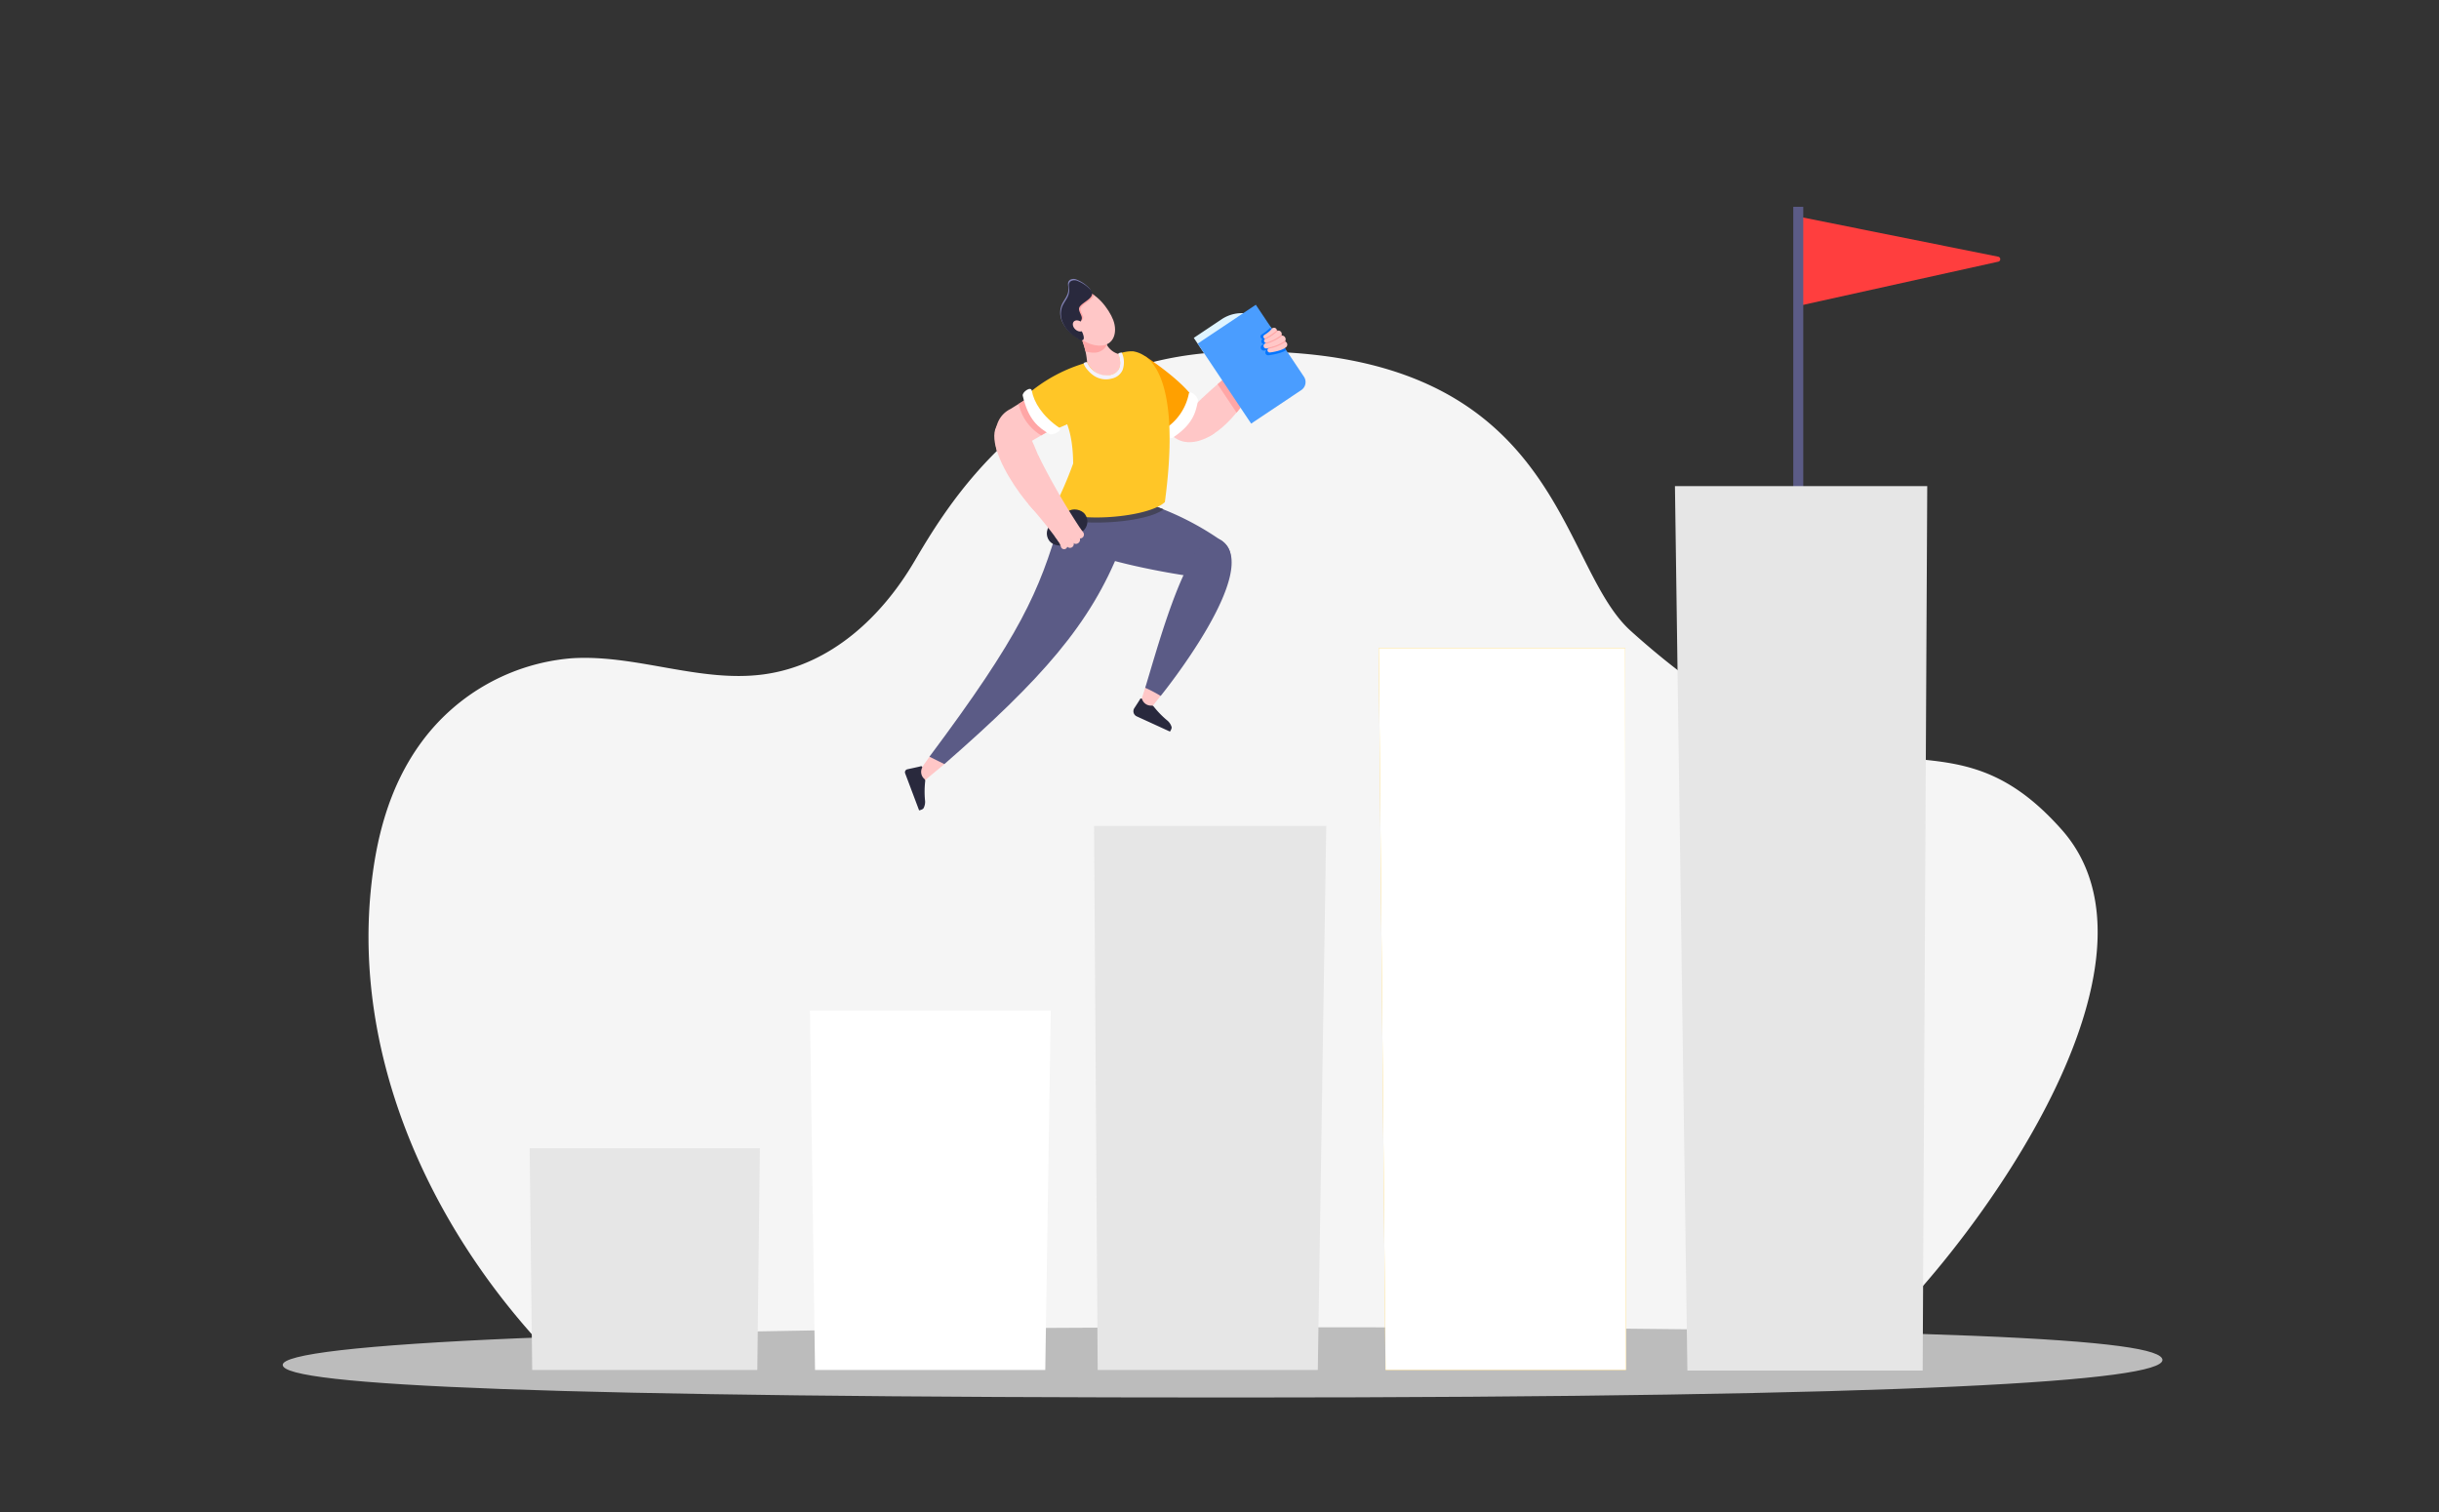 <svg xmlns="http://www.w3.org/2000/svg" xmlns:xlink="http://www.w3.org/1999/xlink" width="400" height="248" viewBox="0 0 400 248"><rect x="0" y="0" width="400" height="248" fill="#333333" stroke="none"/><defs><clipPath id="b"><rect width="400" height="248"/></clipPath></defs><g id="a" clip-path="url(#b)"><path d="M0,0H400.035V248H0Z" fill="none"/><g transform="translate(46.365 33.921)"><path d="M1057.545,857.418H837.118c-18.314-20.6-28.964-46.905-26.553-72.572.807-8.6,2.949-17.315,8.334-24.65A33.994,33.994,0,0,1,843.55,746.42c10.566-.674,21.012,4.057,31.474,2.643,11.213-1.516,19.492-9.725,24.578-18.284s19.257-33.77,52.006-34.645c54.457-1.456,53.261,34.648,65.615,45.786,38.2,34.444,50.3,9.655,70.674,32.593C1107.237,796.283,1074.382,841.461,1057.545,857.418Z" transform="translate(-796.156 -672.372)" fill="#f5f5f5"/><path d="M948.747,2632.337c0,3.428-40.02,6.156-152.192,6.156s-156.084-1.922-156.084-5.35,49.741-6.178,161.912-6.178S948.747,2628.909,948.747,2632.337Z" transform="translate(-640.471 -2443.193)" fill="#bcbcbc"/><g transform="translate(247.736)"><path d="M3632.032,427.83l33.372,6.7a.417.417,0,0,1,.008.817l-32.562,7.208Z" transform="translate(-3631.795 -426.347)" fill="#ff3e3e"/><rect width="1.636" height="51.54" transform="translate(0)" fill="#5b5b86"/></g><path d="M2246.271,1724.2h36.1l1.387-89.242h-38.083Z" transform="translate(-2112.615 -1533.417)" fill="#e6e6e6"/><path d="M1684.483,2059.443h37.76l.9-58.942h-39.493Z" transform="translate(-1597.181 -1868.658)" fill="#fff"/><path d="M1129.447,2309.089h36.921l.419-36.378h-37.759Z" transform="translate(-1088.531 -2118.304)" fill="#e6e6e6"/><path d="M2849.468,1283.2h-40.407l1.11,118.4h39.436Z" transform="translate(-2629.304 -1210.812)" fill="#ffc627"/><path d="M3436.412,962.7h-41.377l2.04,145.058h38.585Z" transform="translate(-3166.706 -916.884)" fill="#e6e6e6"/><path d="M2849.468,1283.2h-40.407l1.11,118.4h39.436Z" transform="translate(-2629.304 -1210.812)" fill="#fff"/><g transform="translate(102.05 11.831)"><path d="M1903.42,1481.708l-3.29,2.736-.882-1.517s1.442-2,1.728-2.435a15.1,15.1,0,0,1,2.965-1.586Z" transform="translate(-1896.957 -1402.129)" fill="#ffc7c7"/><path d="M1874.663,1523.741a2.209,2.209,0,0,0,.233-1.328,15.182,15.182,0,0,1,.033-3.093.4.4,0,0,0-.124-.363,1.53,1.53,0,0,1-.391-1.827.177.177,0,0,0-.194-.266.881.881,0,0,0-.137.037c-.072.027-1.324.3-2.079.462a.5.5,0,0,0-.362.664l2.288,6.075S1874.509,1524,1874.663,1523.741Z" transform="translate(-1871.611 -1436.936)" fill="#29293d"/><path d="M1941.452,1031.761l9.953,4.405c-4.879,12.472-12.946,21.565-28.877,35.46l-2.445-1.215C1935.01,1050.426,1938.086,1043.347,1941.452,1031.761Z" transform="translate(-1916.066 -992.048)" fill="#5b5b86"/><path d="M2054.6,754.7l8.646-5,.548-1.535a3.969,3.969,0,0,0-2.353-5.054h0l-8.912,5.535c-3.744,1.872-2.223,6.956-2.223,6.956Z" transform="translate(-2035.209 -727.326)" fill="#ffc7c7"/><g transform="translate(18.652 13.569)"><path d="M2122.725,727.258a40.334,40.334,0,0,0,8.267-4.558l.733-.911a3.191,3.191,0,0,0-.96-4.8l-.178-.1a4.219,4.219,0,0,0-3.229-.365,25.624,25.624,0,0,0-9.282,4.862C2117.479,723.151,2120.879,726.888,2122.725,727.258Z" transform="translate(-2116.234 -716.361)" fill="#ffc627"/><path d="M2098.084,788.968a10.369,10.369,0,0,0,3.964,5.077l-1.723,1a7.95,7.95,0,0,1-3.7-5.169Z" transform="translate(-2096.629 -782.95)" fill="#ffa6a6"/><path d="M2106.01,770.528c.33,1.907,1.75,4.2,4.507,6.09.637.437-1.119,1.322-1.615,1.026-1.814-1.08-3.455-2.3-4.38-6.292C2104.391,770.783,2105.872,769.739,2106.01,770.528Z" transform="translate(-2103.86 -765.777)" fill="#fff"/></g><path d="M2179.519,982.536l-.01-1.218-6.43-.577-9.213.071-1.349,6.073,8.93,3.284,5.631-3.972Z" transform="translate(-2138.403 -945.257)" fill="#ffc627"/><path d="M2172.844,987.543l9.706-6.8a46.66,46.66,0,0,1,16.872,7.2c4.2,2.325.874,9-5.338,6.351l-.344-.42S2176.973,991.405,2172.844,987.543Z" transform="translate(-2147.875 -945.257)" fill="#5b5b86"/><g transform="translate(34.465 3.287)"><path d="M2425.46,716.3c4.492,1.536,13.2-12.221,11.5-13.557-1.39-1.09-8.887,5.548-11.556,8.242C2423.529,712.877,2422.771,715.379,2425.46,716.3Z" transform="translate(-2412.412 -693.479)" fill="#ffc7c7"/><path d="M2316.681,747.5l-7.326-6.132-1.56.011a3.8,3.8,0,0,0-3.77,3.773h0l7.9,6.194c2.911,2.751,6.982-.284,6.982-.284Z" transform="translate(-2302.648 -729.011)" fill="#ffc7c7"/><g transform="translate(0 9.214)"><path d="M2299.868,709.979c-2.347-2.971-7.479-6.3-7.479-6.3-1.872-.65-4.569.214-4.9,2.186l-.034.2a4.218,4.218,0,0,0,.746,3.164,25.628,25.628,0,0,0,7.705,7.1C2297.77,716.3,2300.142,711.842,2299.868,709.979Z" transform="translate(-2287.403 -703.47)" fill="#ffa000"/><path d="M2382.434,783.233a8.9,8.9,0,0,0,4.068-5.846c.181-.731,1.6.581,1.5,1.137-.369,2.03-.916,3.944-4.172,6.1C2383.366,784.925,2381.777,783.615,2382.434,783.233Z" transform="translate(-2374.413 -771.061)" fill="#fff"/></g><g transform="translate(12.904 0)"><path d="M10.242,0h1.223a0,0,0,0,1,0,0V16.227a0,0,0,0,1,0,0H5.985A5.985,5.985,0,0,1,0,10.242v0A10.242,10.242,0,0,1,10.242,0Z" transform="matrix(-0.831, 0.556, -0.556, -0.831, 18.549, 13.491)" fill="#dff4ff"/><path d="M2490.121,707.46c3.128-2.7,6.811-5.449,7.744-4.718.982.77-1.494,5.664-4.629,9.379Z" transform="translate(-2486.222 -693.479)" fill="#ffa6a6"/><path d="M2459.572,623.263l8.217-5.492a1.583,1.583,0,0,0,.436-2.2l-7.888-11.8-9.531,6.371Z" transform="translate(-2450.164 -602.824)" fill="#4a9dff"/></g><g transform="translate(23.838 4.713)"><path d="M2579.019,653.409a1.014,1.014,0,0,1-.1.052l-.1.047c-.032.015-.066.032-.1.046l-.1.039a6.265,6.265,0,0,1-.776.253c-.257.069-.511.124-.768.172-.127.024-.255.046-.383.066s-.253.038-.392.055a.46.46,0,0,1-.5-.331.439.439,0,0,1,.122-.438.11.11,0,0,1-.029-.053v0c-.09.016-.18.032-.279.047a.516.516,0,0,1-.571-.349.5.5,0,0,1,.334-.625l.012,0,.094-.029h0a.1.1,0,0,1,0-.061.461.461,0,0,1-.32-.255.441.441,0,0,1,.105-.514.123.123,0,0,1-.016-.024.11.11,0,0,1-.007-.072.4.4,0,0,1-.2-.16.384.384,0,0,1,.123-.535l.015-.009c.062-.038.134-.083.2-.127s.136-.09.2-.136c.133-.093.263-.19.388-.289s.242-.2.353-.309c.068-.067.132-.135.192-.2l.015,0a.709.709,0,0,1,.372.209l.128.192a.726.726,0,0,1,.06.224c.02-.015.041-.028.062-.041l2.043,3.057C2579.139,653.341,2579.08,653.374,2579.019,653.409Z" transform="translate(-2574.984 -649.62)" fill="#0476ff"/><g transform="translate(0.482)"><path d="M2591.077,676.233c-.024.022-.047.045-.071.069s-.06.047-.089.072a.446.446,0,0,1-.05.036l-.053.035-.054.036-.059.033a4.266,4.266,0,0,1-.508.249c-.179.076-.365.145-.554.209q-.142.048-.286.092c-.095.029-.195.057-.284.081l-.01,0a.377.377,0,0,0-.268.462.381.381,0,0,0,.415.277c.116-.014.219-.03.327-.047s.214-.036.321-.057c.213-.041.427-.089.641-.147a5.318,5.318,0,0,0,.649-.216l.082-.034.083-.039.083-.04a.773.773,0,0,0,.083-.044c.057-.033.113-.063.17-.1s.115-.083.173-.126a.543.543,0,0,0,.105-.764.553.553,0,0,0-.77-.106.468.468,0,0,0-.043.036Z" transform="translate(-2588.116 -673.827)" fill="#ffc7c7"/><path d="M2583.666,664.927q-.041.039-.081.081c-.031.028-.068.055-.1.084l-.026.021-.03.02-.06.041-.06.041-.066.039a5.088,5.088,0,0,1-.564.295c-.2.091-.405.176-.615.254-.1.039-.211.077-.317.113s-.216.072-.315.1l-.01,0a.42.42,0,0,0-.28.528.425.425,0,0,0,.475.292c.128-.021.243-.042.363-.066s.237-.049.356-.076c.237-.054.473-.115.711-.187a6.223,6.223,0,0,0,.715-.259l.091-.039.092-.045.091-.046.046-.023.046-.027c.062-.037.123-.072.185-.113s.127-.093.189-.14a.607.607,0,0,0,.112-.856.618.618,0,0,0-.862-.113.569.569,0,0,0-.05.042Z" transform="translate(-2581.096 -663.437)" fill="#ffc7c7"/><path d="M2584.073,655.044a2.009,2.009,0,0,1-.315.311,4.113,4.113,0,0,1-.416.294c-.147.094-.3.181-.46.265-.078.042-.159.083-.24.122s-.164.078-.239.111l-.012.006a.377.377,0,0,0-.19.5.382.382,0,0,0,.448.209c.1-.028.194-.055.289-.085s.188-.06.281-.093c.186-.066.371-.136.556-.218a5.2,5.2,0,0,0,.553-.278,3.048,3.048,0,0,0,.55-.4l.013-.012a.543.543,0,0,0,.021-.773.554.554,0,0,0-.779-.022A.633.633,0,0,0,2584.073,655.044Z" transform="translate(-2582.054 -654.358)" fill="#ffc7c7"/><path d="M2582.17,649.362a2.764,2.764,0,0,1-.243.273c-.093.089-.192.177-.3.261s-.213.166-.325.244c-.056.039-.113.078-.169.115s-.117.076-.168.108l-.013.008a.325.325,0,0,0-.1.451.331.331,0,0,0,.4.13c.078-.031.144-.059.214-.09s.138-.062.207-.095q.2-.1.406-.209c.134-.076.267-.157.4-.247a3.791,3.791,0,0,0,.389-.309l0,0a.471.471,0,0,0,.026-.669.48.48,0,0,0-.675-.027A.56.56,0,0,0,2582.17,649.362Z" transform="translate(-2580.802 -649.176)" fill="#ffc7c7"/><g transform="translate(0.752 2.159)"><path d="M2589.957,676.5a.085.085,0,0,0,.029,0,6.8,6.8,0,0,0,2.745-1.126.091.091,0,0,0,0-.129.093.093,0,0,0-.13,0,6.775,6.775,0,0,1-2.65,1.076.091.091,0,0,0,.007.18Z" transform="translate(-2589.877 -675.219)" fill="#ffa6a6"/></g><g transform="translate(0.41 1.193)"><path d="M2585.824,664.994a.09.09,0,0,0,.038,0,7.522,7.522,0,0,0,2.5-1.27.091.091,0,0,0-.13-.129,7.5,7.5,0,0,1-2.428,1.225.09.09,0,0,0-.061.114A.091.091,0,0,0,2585.824,664.994Z" transform="translate(-2585.743 -663.565)" fill="#ffa6a6"/></g><g transform="translate(0.215 0.426)"><path d="M2583.471,655.777a.1.1,0,0,0,.051-.008,8.146,8.146,0,0,0,1.953-1.3.092.092,0,0,0,0-.129.093.093,0,0,0-.131,0,8.1,8.1,0,0,1-1.9,1.266.091.091,0,0,0-.044.121A.092.092,0,0,0,2583.471,655.777Z" transform="translate(-2583.39 -654.31)" fill="#ffa6a6"/></g></g></g></g><path d="M2222.009,664.06a.936.936,0,0,0-.905-.146,2.585,2.585,0,0,1-1.111.169,3.16,3.16,0,0,1-2.255-2.774c-.171-.91-4.114-.645-3.781.22a12.975,12.975,0,0,1,.924,3.908,2.042,2.042,0,0,1-1.544,2.068l3.379,6.547,6.646-5.96a1.984,1.984,0,0,0-.092-3.032Z" transform="translate(-2185.01 -651.782)" fill="#ffc7c7"/><path d="M2177.957,984.573l.069-3.761,9.213-.071,6.43.577.009,1.218h0q.669.248,1.307.509C2192.23,985.179,2182.351,985.858,2177.957,984.573Z" transform="translate(-2152.564 -945.257)" fill="#444459"/><g transform="translate(25.457)"><path d="M2224.377,661.309a4.469,4.469,0,0,0,.412,1.224,2.294,2.294,0,0,1-2.312,1.332,4.583,4.583,0,0,1-1.216-.194,18.256,18.256,0,0,0-.665-2.142C2220.262,660.664,2224.205,660.4,2224.377,661.309Z" transform="translate(-2217.107 -651.782)" fill="#ffa6a6"/><path d="M2182.115,581.636c-1.423-2,.659-5.26,3.007-5.208,2.106.047,4.312,2.985,4.988,4.781.739,1.959.14,4.234-2.271,4.19C2185.542,585.357,2183.379,583.416,2182.115,581.636Z" transform="translate(-2181.407 -574.458)" fill="#ffc7c7"/><path d="M2179.034,559.615a5.383,5.383,0,0,0,2.165,2.422c.321.2.578.5.952.463.68-.075-.021-1.67-.458-2.061-.555-.5.579-.973.408-1.75-.107-.488-.582-1.092-.394-1.548.4-.969,3.114-1.669,1.672-3.075a5.582,5.582,0,0,0-1.869-1.259,1.253,1.253,0,0,0-1.167,0c-.549.4-.253.975-.265,1.5-.027,1.169-.742,1.7-1.142,2.69A3.479,3.479,0,0,0,2179.034,559.615Z" transform="translate(-2178.725 -552.661)" fill="#8383b7"/><path d="M2184.229,581.682a3.446,3.446,0,0,1-.1-2.608c.288-.7.735-1.174.98-1.806a3.105,3.105,0,0,1,2.092-.839,3.439,3.439,0,0,1,1.826.678c-.2.821-1.856,1.391-2.156,2.11-.189.455.291,1,.4,1.485C2187.445,581.478,2184.989,582.741,2184.229,581.682Z" transform="translate(-2183.488 -574.458)" fill="#ffa6a6"/><path d="M2180.428,562.235a5.416,5.416,0,0,0,2.193,2.423c.325.2.586.5.964.463.689-.075-.022-1.67-.465-2.062-.562-.5.586-.973.412-1.75-.109-.488-.589-1.093-.4-1.548.4-.969,3.151-1.668,1.69-3.074a5.655,5.655,0,0,0-1.892-1.26,1.283,1.283,0,0,0-1.182,0c-.555.4-.255.975-.267,1.5-.027,1.169-.75,1.7-1.155,2.689A3.446,3.446,0,0,0,2180.428,562.235Z" transform="translate(-2180 -555.064)" fill="#29293d"/><ellipse cx="0.774" cy="1.054" rx="0.774" ry="1.054" transform="translate(1.71 7.563) rotate(-47.375)" fill="#ffc7c7"/></g><path d="M2137.526,697.294l-8.535,4.606,3.789,5.853.783-1.645s1.636,1.98,1.681,7.8a61.933,61.933,0,0,1-3.076,7.119c1.526,2.781,15.15,2,18.112-.779,2.28-16.925-.726-24.044-5.236-24.742a6.017,6.017,0,0,0-2.406.44s1.231,2.739-1.162,3.412C2138.817,700.1,2137.526,697.294,2137.526,697.294Z" transform="translate(-2107.657 -683.64)" fill="#ffc627"/><g transform="translate(29.218 12.091)"><path d="M2224.1,720.4s-.005-.009-.007-.013l.013,0C2224.108,720.389,2224.107,720.395,2224.1,720.4Z" transform="translate(-2224.098 -718.572)" fill="#fff"/><path d="M2229.742,702.122a2.02,2.02,0,0,0,1.135-.884,2.3,2.3,0,0,0,.195-1.409,4.329,4.329,0,0,0-.134-.671,1.994,1.994,0,0,1-.149-.418s.09-.249.6-.2c0,.008,0,.016,0,.023a3.827,3.827,0,0,1,.093,2.859,2.509,2.509,0,0,1-1.691,1.339,3.9,3.9,0,0,1-1.024.15,3.62,3.62,0,0,1-2.19-.754,4.842,4.842,0,0,1-.846-.819,3.47,3.47,0,0,1-.629-1.007c.117-.307.578-.215.568-.233a3.491,3.491,0,0,0,3.893,2.081C2229.627,702.159,2229.685,702.142,2229.742,702.122Z" transform="translate(-2225.024 -698.531)" fill="#f4f1fe"/></g><path d="M2334.154,1357.7,2333,1361.3l1.288.748,2.4-3.018-.454-1.688Z" transform="translate(-2294.755 -1290.644)" fill="#ffc7c7"/><path d="M2329.856,1387.512a2.211,2.211,0,0,0-.768-1.108,15.218,15.218,0,0,1-2.153-2.221.4.4,0,0,0-.343-.172,1.53,1.53,0,0,1-1.564-1.024.176.176,0,0,0-.324-.053.821.821,0,0,0-.071.123c-.027.056-.489.769-.887,1.382a.92.92,0,0,0,.387,1.338l5.458,2.5S2329.932,1387.808,2329.856,1387.512Z" transform="translate(-2286.131 -1314.034)" fill="#29293d"/><path d="M2359.4,1066.27c7,4.6-9.942,25.5-9.942,25.5a23.235,23.235,0,0,0-2.538-1.336C2349.183,1083.082,2354.483,1063.039,2359.4,1066.27Z" transform="translate(-2307.519 -1023.376)" fill="#5b5b86"/><path d="M2048.891,828.379c-3.118,3.86,7.268,17.343,9.191,16.148,1.567-.975-2.262-10.715-3.951-14.3C2052.944,827.708,2050.758,826.068,2048.891,828.379Z" transform="translate(-2033.665 -804.509)" fill="#ffc7c7"/><rect width="7.303" height="4.072" rx="2.036" transform="matrix(0.799, -0.601, 0.601, 0.799, 22.452, 41.334)" fill="#29293d"/><g transform="translate(24.625 39.589)"><path d="M2189.665,1032.845c-.016-.033-.032-.067-.046-.1s-.045-.075-.066-.114a.584.584,0,0,0-.039-.058l-.042-.059c-.014-.019-.028-.04-.044-.06l-.049-.059a4.634,4.634,0,0,0-.439-.471c-.158-.153-.328-.3-.5-.445-.087-.072-.176-.143-.266-.213s-.183-.139-.268-.2l-.009-.006a.439.439,0,0,1-.1-.607.429.429,0,0,1,.55-.135c.116.061.219.119.326.181s.212.124.316.188c.21.129.417.265.62.414a5.778,5.778,0,0,1,.6.49l.073.068c.025.024.049.05.073.075l.072.076a.9.9,0,0,1,.072.081c.046.058.093.114.139.176s.089.135.132.2a.637.637,0,0,1-.192.87.615.615,0,0,1-.858-.19c-.011-.018-.022-.037-.032-.056Z" transform="translate(-2186.138 -1030.265)" fill="#ffc7c7"/><path d="M2178.361,1038.86c-.018-.039-.036-.079-.053-.12s-.05-.086-.074-.13l-.019-.033-.024-.034-.047-.068-.048-.069-.053-.068a5.8,5.8,0,0,0-.48-.543c-.174-.178-.359-.351-.55-.519q-.142-.125-.29-.248c-.1-.08-.2-.163-.292-.236l-.01-.007a.49.49,0,0,1-.086-.683.478.478,0,0,1,.62-.129c.127.073.24.142.358.215s.231.147.346.223c.23.152.455.312.677.484a7.084,7.084,0,0,1,.655.564l.08.078.078.085.078.086.039.043.038.048c.05.065.1.127.151.2s.1.15.144.227a.712.712,0,0,1-.223.972.687.687,0,0,1-.957-.219c-.013-.021-.025-.043-.036-.066Z" transform="translate(-2175.61 -1035.442)" fill="#ffc7c7"/><path d="M2174.755,1050.473a2.271,2.271,0,0,0-.209-.462,4.858,4.858,0,0,0-.322-.482c-.119-.16-.249-.315-.382-.469-.067-.077-.136-.152-.206-.227s-.143-.15-.208-.215l-.01-.011a.439.439,0,0,1,0-.616.425.425,0,0,1,.558-.049c.1.072.183.137.272.207s.174.14.259.212c.171.145.339.294.5.456a6.042,6.042,0,0,1,.475.52,3.48,3.48,0,0,1,.421.654l.009.018a.638.638,0,0,1-.286.846.615.615,0,0,1-.832-.285A.709.709,0,0,1,2174.755,1050.473Z" transform="translate(-2172.909 -1046.402)" fill="#ffc7c7"/><path d="M2169.646,1058.669a3.279,3.279,0,0,0-.149-.392c-.063-.133-.132-.266-.208-.4s-.16-.264-.246-.393c-.044-.065-.089-.129-.133-.192s-.094-.129-.135-.183l-.011-.013a.381.381,0,0,1,.07-.529.368.368,0,0,1,.479.018c.069.064.129.121.191.182s.121.121.181.184c.119.125.234.254.347.388s.219.276.323.425a4.249,4.249,0,0,1,.289.488l0,.006a.553.553,0,0,1-.239.736.533.533,0,0,1-.724-.237A.566.566,0,0,1,2169.646,1058.669Z" transform="translate(-2168.686 -1054.313)" fill="#ffc7c7"/></g><path d="M2117.034,901.408a113.09,113.09,0,0,0,7,12.146c-.205.978-2.632,2.3-3.616,2.1-1.9-2.747-5.019-6.259-5.019-6.259Z" transform="translate(-2095.187 -872.5)" fill="#ffc7c7"/></g></g></g></svg>